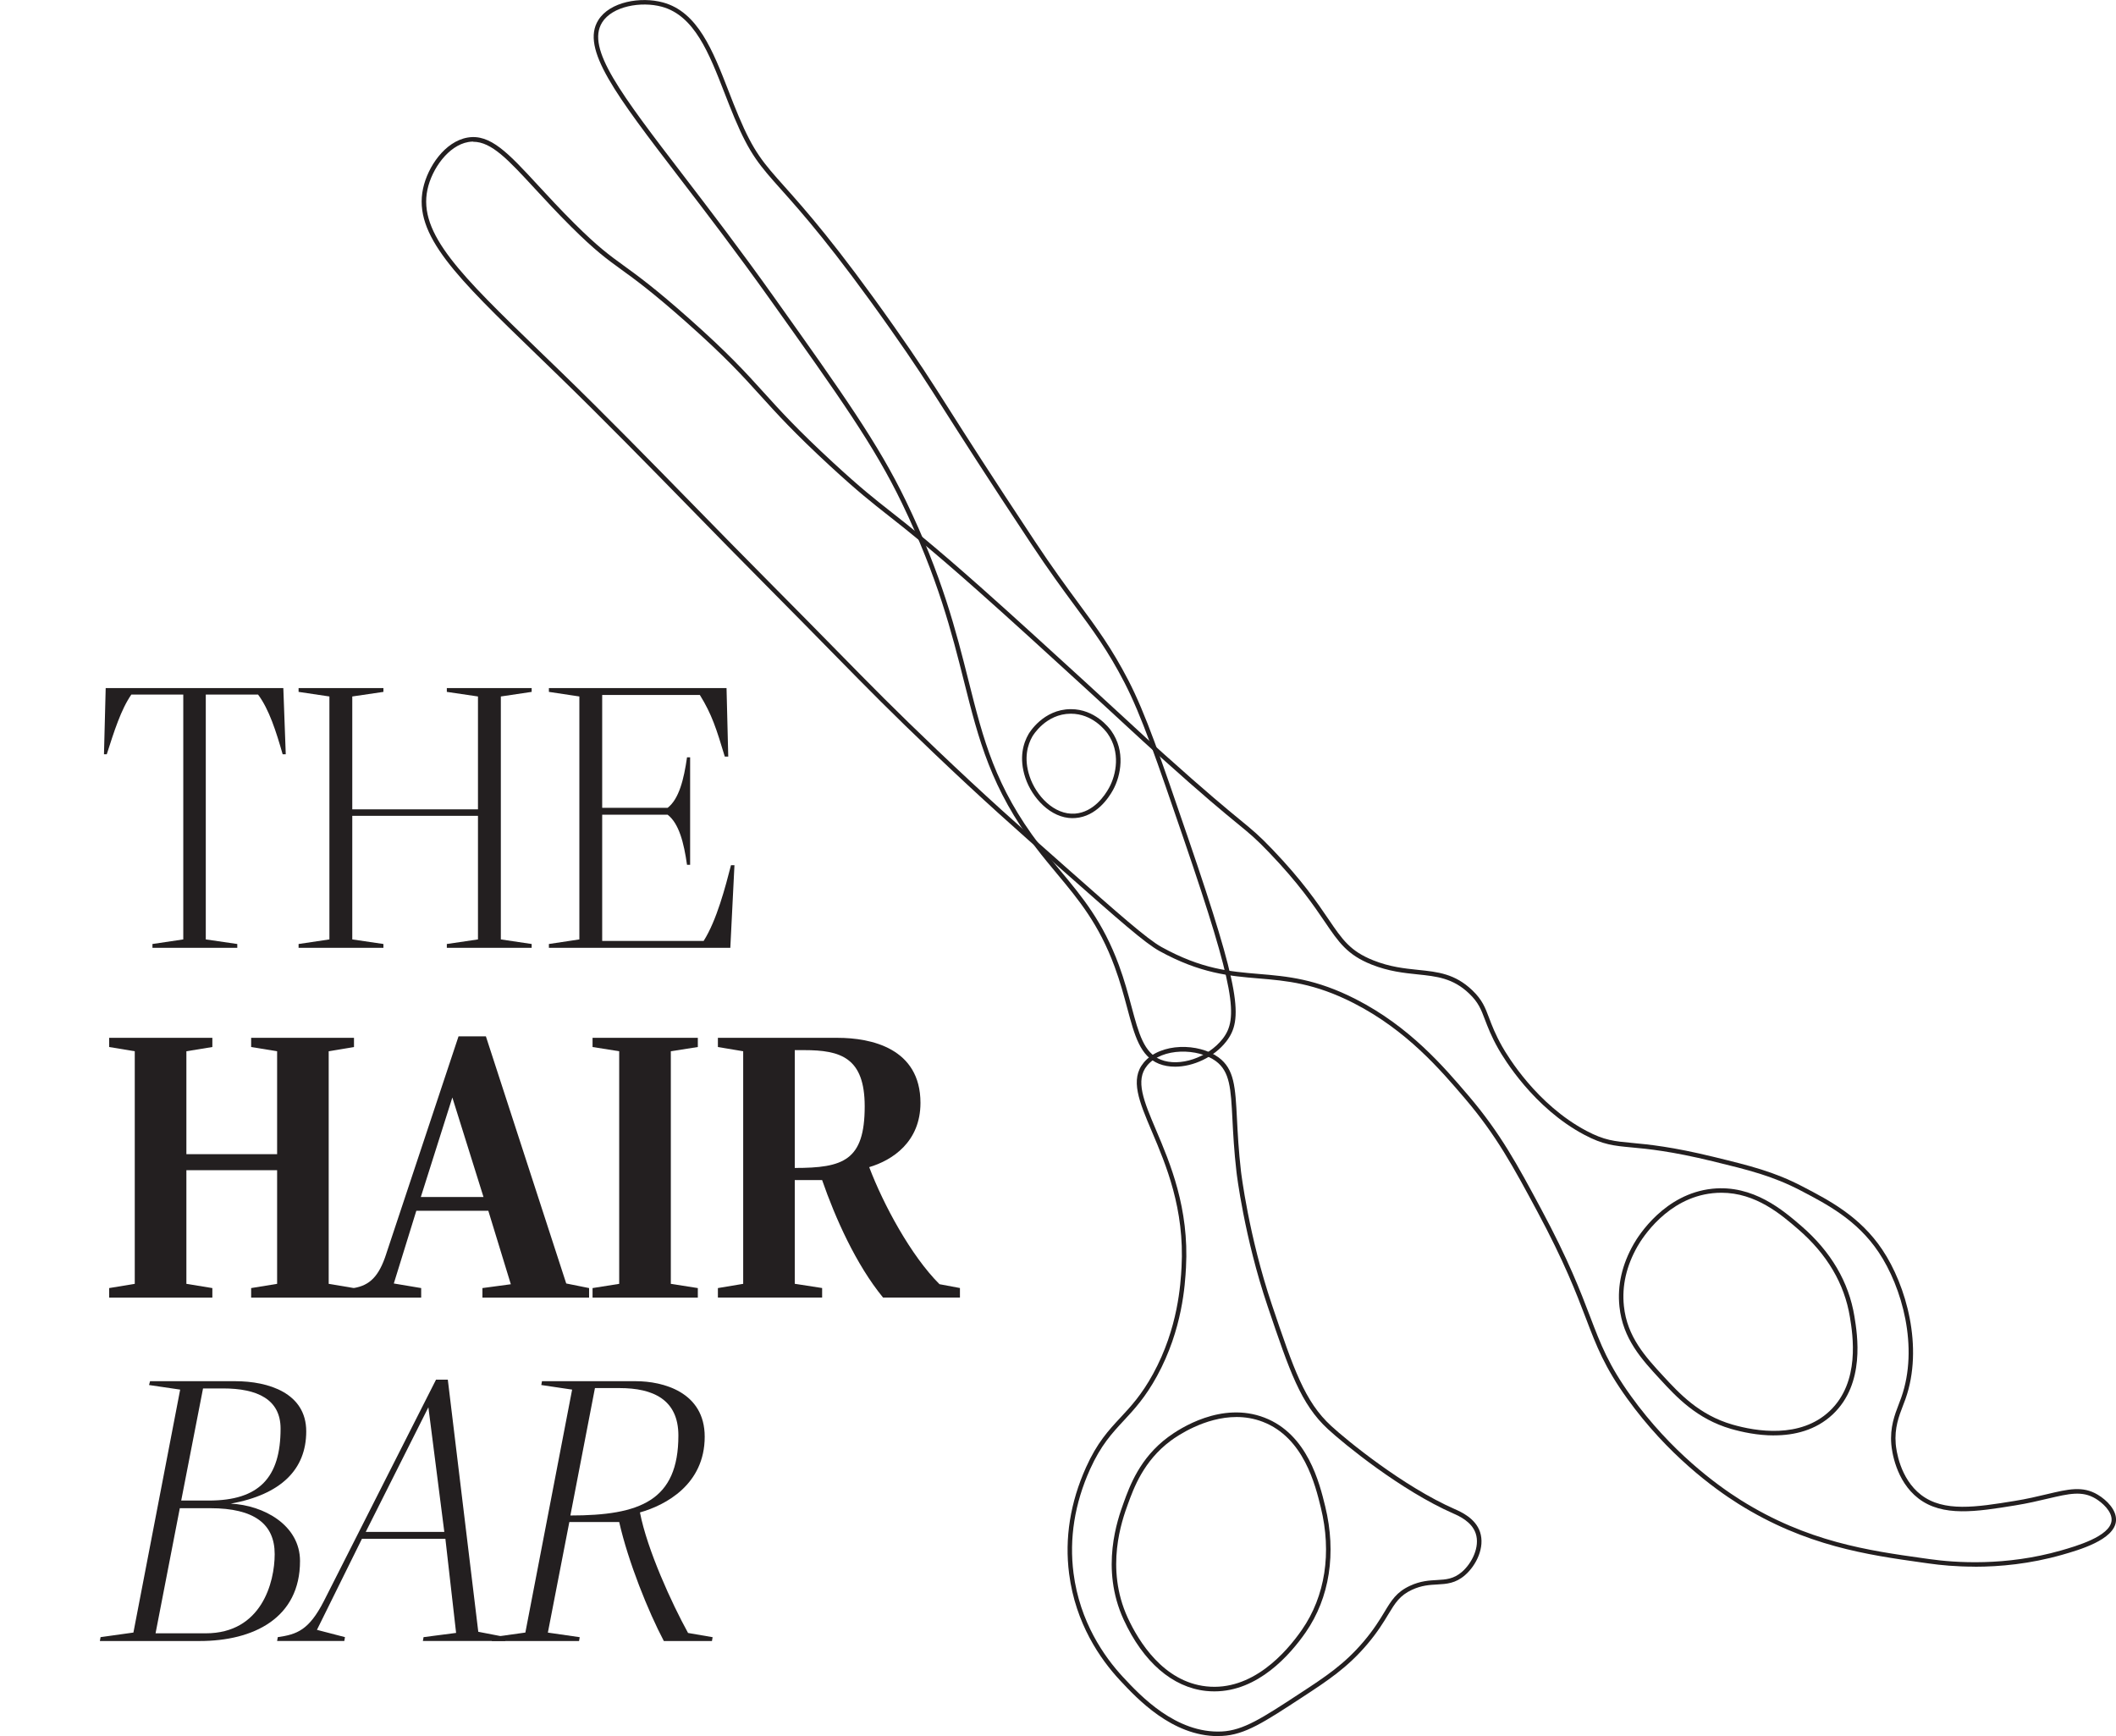 <?xml version="1.0" encoding="UTF-8"?><svg xmlns="http://www.w3.org/2000/svg" width="165.86mm" height="136.08mm" viewBox="0 0 470.16 385.75"><defs><style>.cls-1{fill:#231f20;stroke-width:0px;}</style></defs><g id="text"><path class="cls-1" d="M24.25,286.2l5.69-.94v-51.68l-5.69-.94v-2.04h22.93v2.04l-5.77.94v22.87h20.16v-22.87l-5.77-.94v-2.04h22.85v2.04l-5.62.94v51.68l5.62.94v2.12h-22.85v-2.12l5.77-.94v-25.25h-20.16v25.25l5.77.94v2.12h-22.93v-2.12Z"/><path class="cls-1" d="M85.8,278.64l16.08-48.37h6.08l17.85,54.91,5.08,1.02v2.12h-23.7v-2.12l6.31-.85-5-16.32h-16l-5,16.15,6.08,1.02v2.12h-15v-2.12c3.62-.6,5.62-2.64,7.23-7.57ZM100.5,243.87l-7,22.1h13.93l-6.92-22.1Z"/><path class="cls-1" d="M131.66,286.2l5.92-.94v-51.68l-5.92-.94v-2.04h23.39v2.04l-6,.94v51.68l6,.94v2.12h-23.39v-2.12Z"/><path class="cls-1" d="M159.51,286.2l5.62-.94v-51.68l-5.62-.94v-2.04h26.62c7.39,0,18.39,2.3,18.39,14.45,0,8.67-6.23,12.75-11.39,14.28,3.15,8.33,9.31,19.72,15.62,26.01l4.54.85v2.12h-17.08c-6-7.31-10.62-17.68-13.54-26.1h-6.08v23.04l6.08.94v2.12h-23.16v-2.12ZM192.13,245.83c0-10.88-5.39-12.5-13.46-12.5h-2.08v26.18c10.77,0,15.54-1.62,15.54-13.69Z"/><path class="cls-1" d="M33.87,209.75l6.85-1.02v-54.4h-11.54c-2.31,3.32-3.85,8.25-5.46,13.26h-.62l.38-14.71h39.47l.54,14.71h-.69c-1.46-5.1-3-9.95-5.46-13.26h-11.62v54.4l7,1.02v.85h-18.85v-.85Z"/><path class="cls-1" d="M66.34,209.75l6.85-1.02v-53.98l-6.85-1.02v-.85h18.85v.85l-6.92,1.02v25.08h27.93v-25.08l-6.92-1.02v-.85h18.85v.85l-6.85,1.02v53.98l6.85,1.02v.85h-18.85v-.85l6.92-1.02v-27.46h-27.93v27.46l6.92,1.02v.85h-18.85v-.85Z"/><path class="cls-1" d="M121.96,209.75l6.77-1.02v-53.98l-6.77-1.02v-.85h39.47l.38,15.22h-.77c-1.85-6.12-2.85-9.35-5.54-13.69h-21.7v25.08h14.54c2.54-1.96,3.62-6.38,4.31-11.22h.69v23.89h-.69c-.69-4.85-1.77-9.18-4.31-11.14h-14.54v28.05h22.54c2.92-4.59,4.85-12.07,6.08-16.83h.77l-.92,18.36h-40.31v-.85Z"/><path class="cls-1" d="M22.33,363.76l7.31-1.02,10.39-53.98-6.92-1.02.23-.85h18.93c7.39,0,15.77,2.64,15.77,11.14s-5.62,14.03-16.77,16.07c7.31.34,15.39,4.76,15.39,12.75,0,12.67-10.31,17.77-22.31,17.77h-22.16l.15-.85ZM45.72,362.91c12.39,0,15.31-11.31,15.31-17.6,0-6.63-4.46-10.2-14.31-10.2h-6.77l-5.39,27.8h11.16ZM46.41,333.41c11.16,0,15.93-5.1,15.93-15.98,0-6.55-5.23-8.93-12.77-8.93h-4.46l-4.85,24.91h6.15Z"/><path class="cls-1" d="M112.27,364.61h-18.31l.15-.85,7.23-.94-2.38-20.91h-18.54l-10,20.23,6.23,1.62-.15.85h-14.93l.15-.85c4.23-.6,6.92-1.53,10.23-7.99l24.93-49.22h2.62l6.77,56.02,6.15,1.19-.15.85ZM95.19,312.67l-13.93,27.71h17.46l-3.54-27.71Z"/><path class="cls-1" d="M109.42,363.76l7.31-1.02,10.39-53.98-6.85-1.02.15-.85h20.85c6,0,15.31,2.38,15.31,12.33,0,10.63-8.69,15.22-14.39,16.83,1.62,8.33,7.08,20.23,10.69,26.78l5.46.94-.15.85h-10.69c-3.46-6.55-7.92-17.6-9.92-26.44h-11.08l-4.77,24.57,7.08,1.02-.15.85h-19.39l.15-.85ZM150.73,318.96c0-7.99-5.62-10.54-13.08-10.54h-5.46l-5.46,28.31c15.54,0,24-3.32,24-17.77Z"/></g><g id="Layer_3"><path class="cls-1" d="M438.78,348.1c-4.19,0-7.7-.35-10.14-.7l-1.51-.21c-12.14-1.71-25.91-3.65-40.92-13.08-5.34-3.36-15.65-10.85-24.64-23.34-5.07-7.04-6.8-11.58-9.2-17.87-2.13-5.58-4.78-12.52-10.82-23.77-5.25-9.77-9.04-16.83-16.06-25.06-5.45-6.39-12.92-15.14-24.67-21.16-8.73-4.47-15.05-5-21.16-5.51-6.37-.53-12.95-1.08-22.06-6.1-3.17-1.75-8.84-6.72-21.37-17.8-11.11-9.82-17.81-15.75-28.71-26.13-9.42-8.97-14.57-14.22-22.37-22.16-4.07-4.15-8.69-8.85-15.04-15.25-5.54-5.57-11.12-11.28-16.52-16.81-9.62-9.84-19.58-20.02-29.61-29.77-1.67-1.62-3.28-3.18-4.82-4.67-17.66-17.08-27.39-26.48-25.16-36.83,1.04-4.83,4.85-10.43,9.87-11.31,5.07-.88,9.06,3.44,15.68,10.61,2.32,2.51,4.95,5.36,8.06,8.46,5.27,5.24,7.79,7.07,10.98,9.38,3.08,2.23,6.91,5,14.48,11.72,8.8,7.8,12.59,12,16.61,16.44,3.68,4.07,7.48,8.27,15.44,15.61,6.12,5.64,9.15,8.03,12.99,11.04,4.06,3.19,9.11,7.17,19.77,16.62,7.12,6.32,15.35,13.85,23.31,21.12,5.1,4.67,7.93,7.28,10.06,9.25,2.56,2.37,4.11,3.8,7.42,6.77,9.55,8.57,13.98,12.2,16.91,14.61,2.84,2.33,4.13,3.39,7.15,6.54,6.59,6.88,9.97,11.85,12.43,15.47,3.12,4.59,4.84,7.12,9.97,9.17,3.69,1.47,6.87,1.8,9.94,2.12,4.4.45,8.21.85,12.07,4.54,2.21,2.12,2.85,3.8,3.73,6.14.61,1.62,1.37,3.63,2.91,6.36,1.19,2.1,7.68,12.9,18.73,18.74,3.97,2.1,6.15,2.3,10.11,2.67,3.72.35,8.82.83,18.18,3.11,8.07,1.97,13.39,3.27,19.77,6.6,5.96,3.11,12.72,6.64,17.66,14,5.33,7.94,9.22,21.72,5.15,33.21-.17.48-.36.96-.55,1.46-.9,2.33-1.91,4.96-1.61,8.52.11,1.24.88,7.64,5.63,11.3,5.06,3.89,12.32,2.72,20.73,1.36,2.81-.45,5.14-1.01,7.2-1.5,4.81-1.14,7.99-1.9,11.34.11,1.99,1.19,4.24,3.42,4.04,5.82-.35,4.21-8.2,6.45-11.97,7.53-7.11,2.03-13.86,2.65-19.41,2.65ZM105.13,31.46c-.36,0-.72.03-1.09.1-4.42.77-8.08,5.96-9.06,10.54h0c-2.11,9.81,7.48,19.08,24.88,35.91,1.55,1.49,3.15,3.05,4.83,4.67,10.05,9.76,20,19.94,29.63,29.79,5.4,5.52,10.98,11.23,16.52,16.8,6.36,6.4,10.97,11.1,15.05,15.25,7.79,7.94,12.93,13.18,22.34,22.14,10.88,10.36,17.58,16.29,28.68,26.1,11.59,10.25,17.98,15.9,21.19,17.67,8.92,4.92,15.11,5.43,21.66,5.98,6.21.52,12.63,1.06,21.53,5.62,11.93,6.11,19.47,14.95,24.98,21.4,7.09,8.31,10.91,15.41,16.18,25.24,6.07,11.3,8.73,18.28,10.87,23.89,2.37,6.22,4.09,10.71,9.08,17.65,8.9,12.36,19.08,19.76,24.36,23.08,14.83,9.32,28.49,11.24,40.53,12.93l1.51.21c5.6.79,16.82,1.6,29.13-1.92,3.28-.94,10.95-3.13,11.25-6.65.17-2.07-2.15-4.04-3.55-4.88-3-1.79-5.86-1.11-10.6,0-2.08.49-4.43,1.05-7.27,1.51-8.64,1.4-16.1,2.6-21.5-1.55-5.09-3.92-5.91-10.69-6.02-12-.32-3.79.74-6.54,1.67-8.97.19-.49.37-.96.54-1.44,3.95-11.17.16-24.58-5.04-32.32-4.8-7.15-11.44-10.61-17.29-13.67-6.27-3.27-11.55-4.56-19.55-6.51-9.29-2.26-14.34-2.74-18.03-3.08-3.95-.37-6.33-.59-10.48-2.79-11.3-5.97-17.92-16.98-19.14-19.13-1.58-2.79-2.35-4.85-2.98-6.49-.87-2.29-1.44-3.81-3.49-5.77-3.61-3.46-7.26-3.83-11.48-4.27-2.99-.31-6.39-.66-10.21-2.18-5.41-2.16-7.3-4.94-10.42-9.54-2.44-3.59-5.79-8.52-12.33-15.34-2.97-3.1-4.25-4.15-7.06-6.45-2.94-2.41-7.38-6.05-16.94-14.64-3.31-2.97-4.86-4.41-7.43-6.78-2.12-1.96-4.95-4.58-10.05-9.24-7.95-7.27-16.18-14.8-23.3-21.11-10.64-9.44-15.68-13.4-19.73-16.58-3.85-3.03-6.9-5.42-13.05-11.09-7.99-7.37-11.81-11.59-15.5-15.67-4-4.42-7.78-8.6-16.53-16.36-7.54-6.68-11.34-9.44-14.4-11.65-3.23-2.34-5.78-4.19-11.1-9.48-3.13-3.11-5.76-5.97-8.09-8.49-5.87-6.36-9.59-10.4-13.68-10.4Z"/><path class="cls-1" d="M238.33,181.79c-4.9,0-9.03-4.53-10.51-8.98-1.47-4.45-.43-7.72.71-9.69h0c.13-.23,3.26-5.53,9.38-5.55h.04c5.29,0,8.42,4.04,8.99,4.85,3.14,4.45,2.16,9.85.36,13.12-.96,1.75-3.7,5.87-8.35,6.22-.2.02-.4.02-.6.02ZM229.39,163.63c-1.03,1.79-1.98,4.78-.62,8.87,1.42,4.28,5.44,8.62,10.09,8.28,4.17-.32,6.67-4.1,7.55-5.71,1.66-3.02,2.57-7.99-.3-12.06-.52-.74-3.37-4.43-8.17-4.43h-.03c-5.54.02-8.4,4.85-8.52,5.05h0Z"/><path class="cls-1" d="M261.08,237.01c-1.26,0-2.47-.21-3.56-.64-4.19-1.69-5.4-6.19-7.07-12.43-.73-2.73-1.56-5.82-2.78-9.12-3.49-9.48-8.01-14.92-12.81-20.67-1.52-1.83-3.1-3.72-4.66-5.77-10.01-13.14-12.78-24.15-15.98-36.88-2.73-10.84-5.81-23.12-13.83-39.73-6.12-12.69-13.83-23.52-29.18-45.09-7.52-10.57-14.22-19.31-20.13-27.02-14.25-18.59-22.1-28.84-18.15-35.18h0c2.57-4.14,9.47-5.27,14.37-3.94,7.74,2.1,11.08,10.68,14.61,19.76.7,1.81,1.43,3.69,2.2,5.5,3.35,7.98,5.5,10.39,10.22,15.67,4.59,5.15,11.54,12.93,24.27,31,5.53,7.85,8.07,11.84,12.27,18.44,3.8,5.98,9.01,14.18,19.1,29.4,3.86,5.83,6.95,10.02,9.67,13.72,4.14,5.61,7.4,10.04,11.08,17.15,3.83,7.42,7.2,17.26,13.31,35.14,11.64,34.03,12.25,40.2,8.42,45.11-2.69,3.45-7.31,5.58-11.37,5.58ZM133.78,5c-3.58,5.76,4.12,15.8,18.1,34.04,5.91,7.72,12.62,16.46,20.15,27.05,15.39,21.63,23.11,32.48,29.27,45.24,8.06,16.7,11.16,29.03,13.9,39.92,3.31,13.15,5.92,23.54,15.81,36.52,1.55,2.03,3.11,3.91,4.63,5.73,4.85,5.83,9.43,11.33,12.98,20.97,1.23,3.34,2.06,6.46,2.8,9.21,1.6,5.95,2.75,10.26,6.48,11.76,4.19,1.69,10.49-.43,13.77-4.63,3.51-4.5,2.81-10.84-8.58-44.17-6.1-17.83-9.46-27.66-13.26-35.01-3.64-7.04-6.88-11.44-11-17.02-2.73-3.7-5.82-7.9-9.7-13.76-10.09-15.23-15.3-23.43-19.11-29.41-4.19-6.59-6.72-10.57-12.24-18.4-12.7-18.02-19.62-25.78-24.2-30.91-4.79-5.37-6.97-7.81-10.39-15.95-.77-1.83-1.5-3.71-2.21-5.53-3.44-8.84-6.68-17.19-13.94-19.16-4.58-1.24-11-.13-13.26,3.5h0Z"/><path class="cls-1" d="M270.61,385.75c-10.21,0-17.97-8.34-21.77-12.41-4.36-4.68-9.86-12.58-11.29-23.66-1.02-7.88.25-15.84,3.76-23.65,2.46-5.47,4.98-8.19,7.66-11.07,2.32-2.49,4.71-5.07,7.24-9.7,5.57-10.18,6.11-20,6.32-23.7.71-12.93-3.49-22.84-6.56-30.07-2.87-6.77-4.95-11.66-1.83-15.4h0c3.73-4.47,12.26-4.37,16.62-1.14,3.52,2.6,3.72,6.55,4.09,13.71.16,3.11.36,6.99.89,11.61.02.14,1.7,14.32,6.88,29.66,4.84,14.31,7.27,21.48,13.15,26.89,3.47,3.19,15.97,13.44,27.5,18.51,1.3.57,4.58,2.01,5.59,5.08,1.12,3.4-.83,7.39-3.33,9.57-2.12,1.85-4.1,1.96-6.19,2.08-1.7.09-3.47.19-5.62,1.19-2.71,1.26-3.71,2.92-5.23,5.42-1.06,1.76-2.38,3.94-4.69,6.67-4.42,5.22-8.85,8.12-14.46,11.79-8.48,5.55-12.73,8.33-17.78,8.58-.32.02-.63.02-.95.02ZM254.9,236.75h0c-2.73,3.27-.75,7.92,1.98,14.36,3.11,7.32,7.36,17.35,6.64,30.51-.21,3.76-.76,13.75-6.44,24.13-2.59,4.73-5.03,7.36-7.39,9.9-2.62,2.82-5.08,5.47-7.48,10.79-3.44,7.64-4.67,15.42-3.68,23.11,1.4,10.81,6.77,18.53,11.03,23.11,3.8,4.08,11.73,12.56,21.93,12.06,4.78-.24,8.96-2.97,17.28-8.42,5.76-3.77,9.92-6.49,14.25-11.6,2.26-2.67,3.56-4.82,4.6-6.54,1.55-2.57,2.67-4.42,5.67-5.81,2.32-1.08,4.27-1.19,5.98-1.28,2-.11,3.73-.21,5.59-1.83,2.2-1.92,4.01-5.55,3.04-8.5-.87-2.65-3.75-3.91-4.97-4.45-11.72-5.15-24.34-15.5-27.84-18.72-6.07-5.58-8.53-12.84-13.42-27.3-5.23-15.45-6.92-29.73-6.93-29.87-.54-4.65-.74-8.54-.9-11.67-.35-6.86-.55-10.64-3.69-12.96-3.94-2.91-11.92-3.03-15.26.98Z"/><path class="cls-1" d="M269.84,375.81c-.63,0-1.26-.03-1.91-.1-7.44-.81-13.92-6.43-18.25-15.81-5.28-11.45-1.32-22.39-.02-25.99,1.34-3.71,3.59-9.93,9.87-14.59,2.62-1.95,11.91-8,21.43-4.33,9.58,3.69,12.23,14.54,13.5,19.75,2.52,10.34.98,20.27-4.34,27.95-3.49,5.03-10.6,13.12-20.28,13.12ZM274.75,314.85c-7.07,0-13.21,4.22-14.62,5.27h0c-6.04,4.48-8.22,10.52-9.53,14.12-1.27,3.5-5.12,14.15-.02,25.23,2.42,5.24,7.9,14.19,17.45,15.23,10.13,1.11,17.68-7.41,21.26-12.59,5.16-7.45,6.65-17.09,4.19-27.14-1.23-5.05-3.8-15.55-12.89-19.05-1.97-.76-3.95-1.07-5.86-1.07Z"/><path class="cls-1" d="M394.18,318.94c-3.65,0-7.08-.74-9.55-1.45-7.62-2.21-12.13-7.08-15.75-11.01-4.08-4.42-8.31-8.99-9.05-16.19-.49-4.68.58-9.35,3.17-13.88h0c1.06-1.86,6.88-11.17,17.45-12.28,9.11-.95,15.78,4.82,19.78,8.26,6.59,5.7,10.56,12.45,11.81,20.09.67,4.09,2.44,14.95-4.81,21.78-3.79,3.57-8.59,4.67-13.05,4.67ZM382.49,265.02c-.63,0-1.28.03-1.94.1-10.09,1.06-15.67,10-16.69,11.78h0c-2.48,4.34-3.51,8.81-3.04,13.28.71,6.87,4.82,11.32,8.79,15.62,3.54,3.83,7.94,8.59,15.29,10.72,5.28,1.53,15.1,3.17,21.63-2.99,6.86-6.46,5.15-16.95,4.51-20.89-1.21-7.4-5.07-13.95-11.47-19.49-3.81-3.29-9.41-8.13-17.09-8.13Z"/></g></svg>
